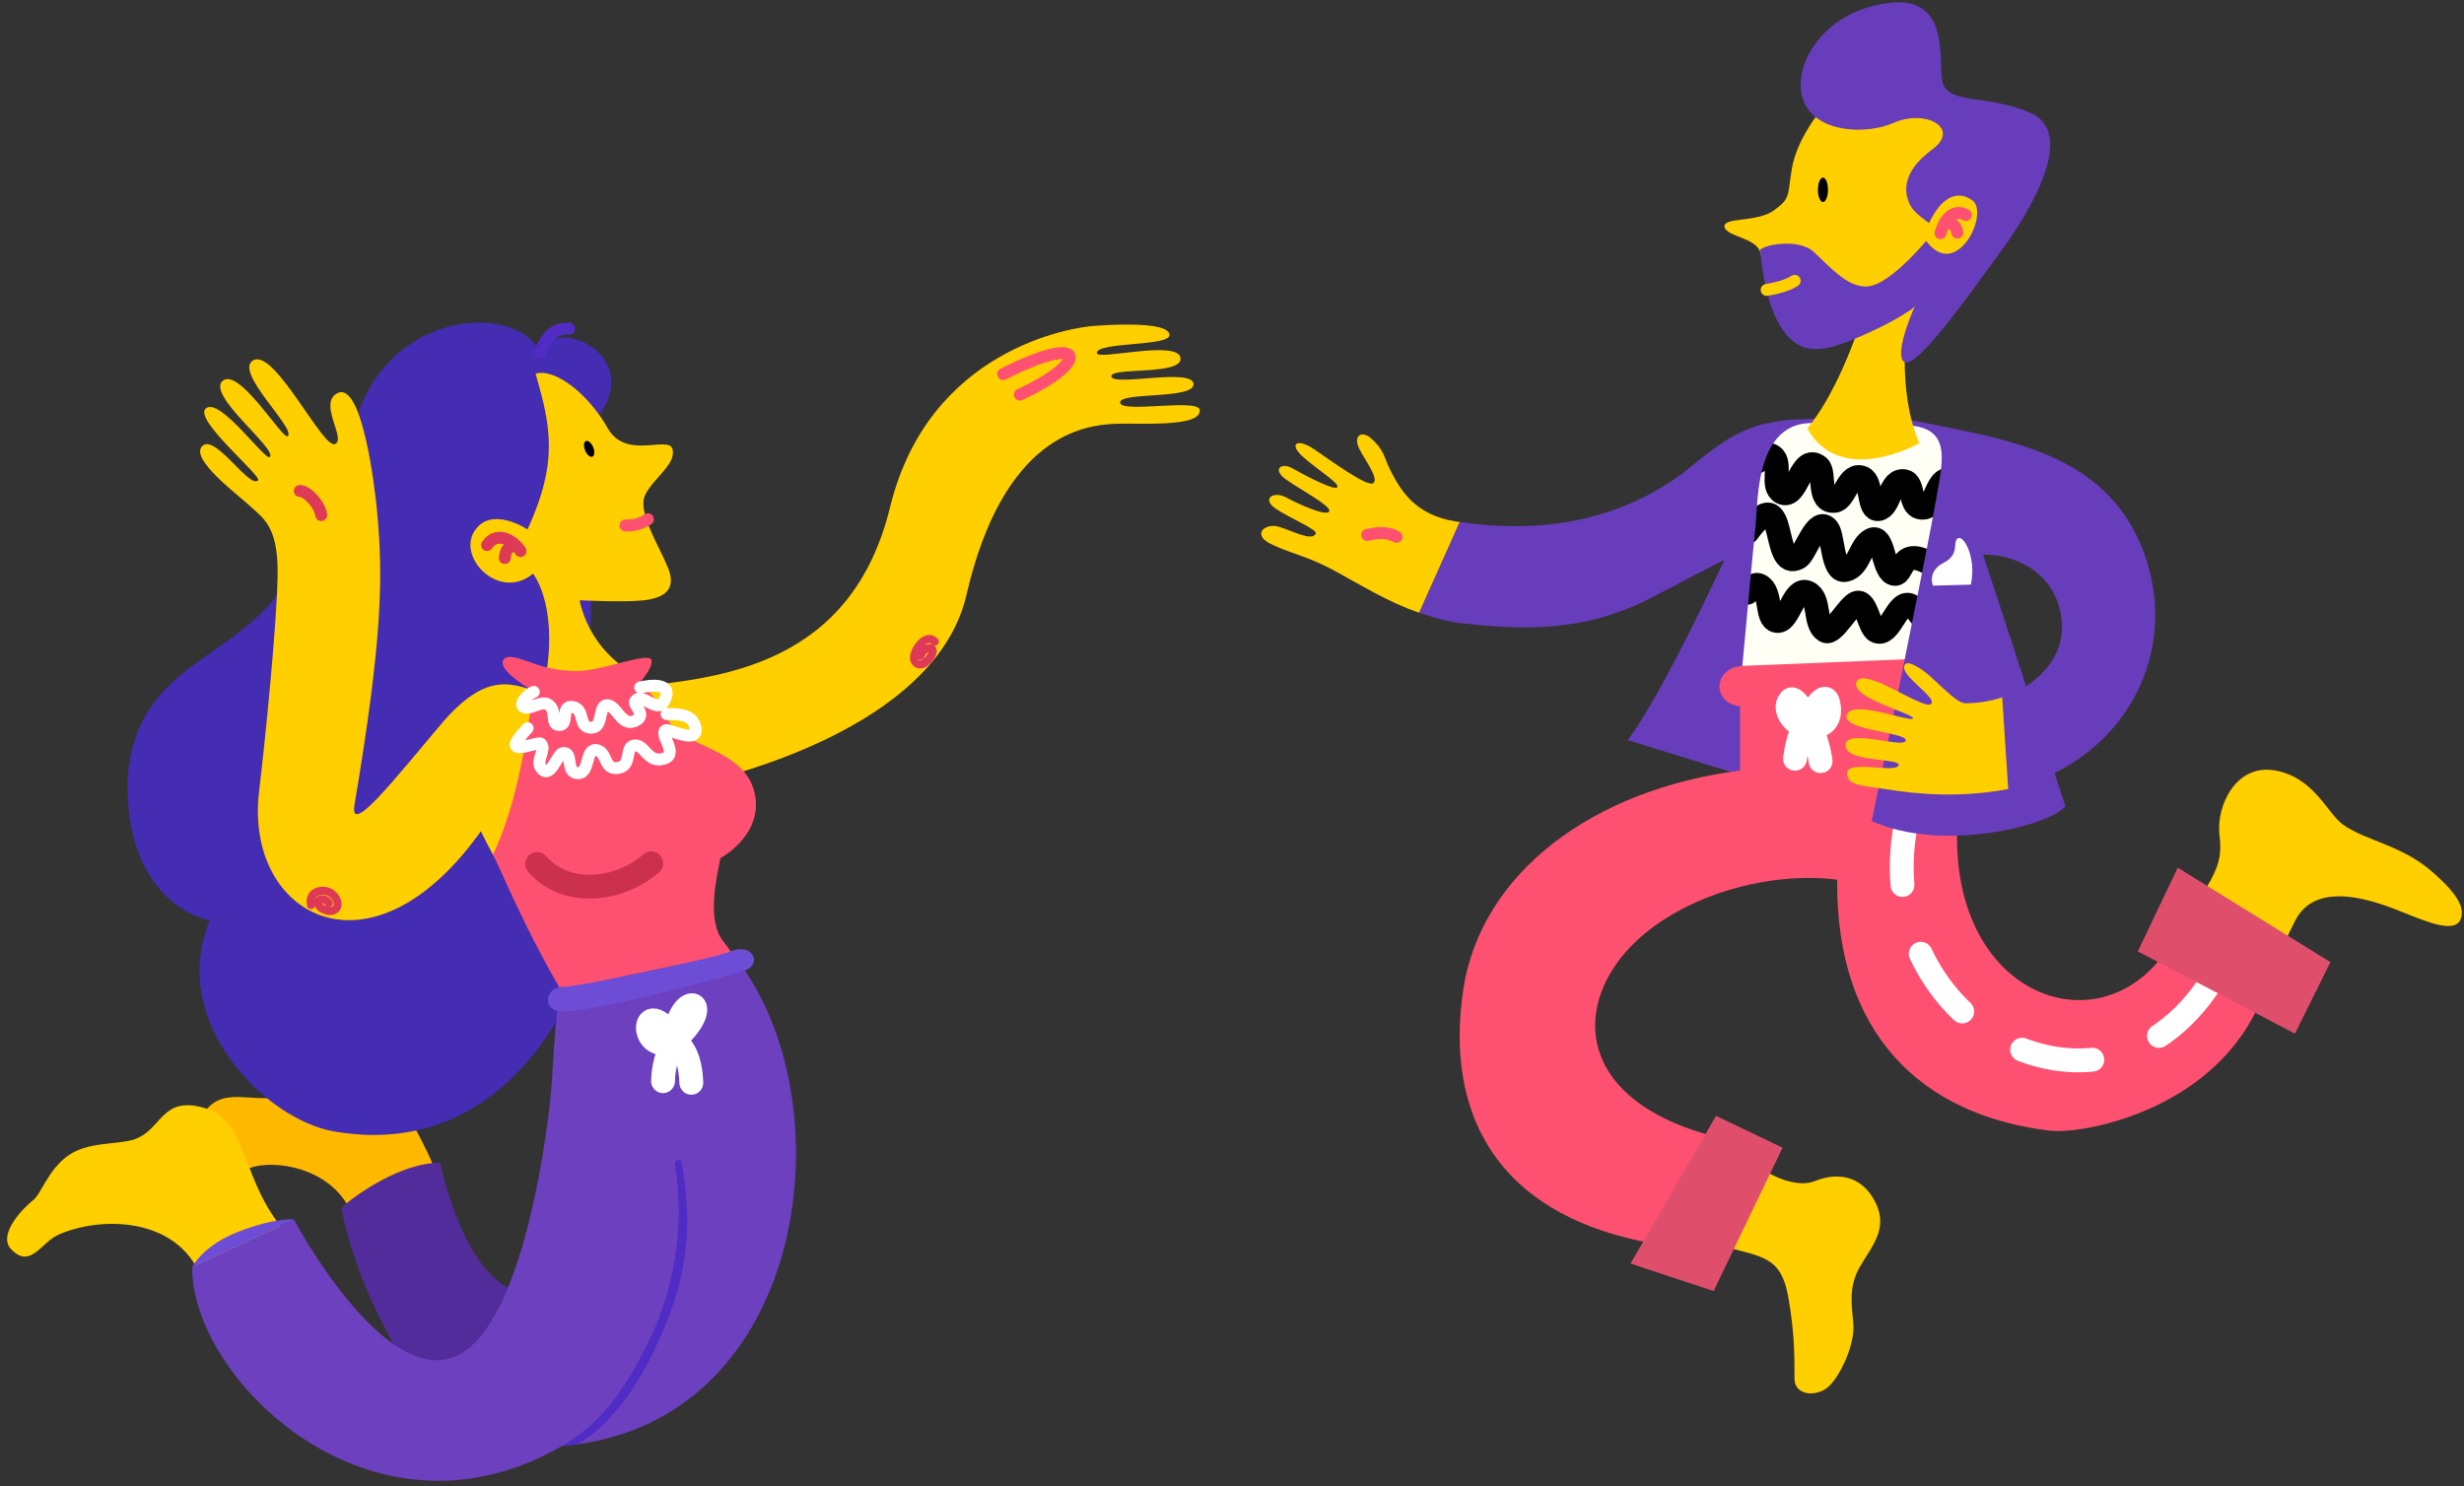 <?xml version="1.0" encoding="UTF-8"?>
<svg width="310px" height="187px" viewBox="0 0 310 187" version="1.1" xmlns="http://www.w3.org/2000/svg" xmlns:xlink="http://www.w3.org/1999/xlink">
    <rect x="0" y="0" width="310" height="187" fill="#333333" stroke="none"/>
    <!-- Generator: sketchtool 54.1 (76490) - https://sketchapp.com -->
    <title>4BD8D589-8D05-4692-826E-9C4903AC345C</title>
    <desc>Created with sketchtool.</desc>
    <g id="Page-1" stroke="none" stroke-width="1" fill="none" fill-rule="evenodd">
        <g id="Mobile" transform="translate(-9, -65)" fill-rule="nonzero">
            <g id="Ilustración" transform="translate(2, -9)">
                <g id="floating-people" transform="translate(0, 0.5)">
                    <g id="Layer_1-3" transform="translate(0, 78.5)">
                        <path d="M61.64,143.015 C62.788,143.071 57.629,134.078 57.629,134.078 C57.629,134.078 46.292,131.984 42.94,132.862 C38.322,134.078 34.732,131.148 32.164,135.807 C30.298,139.2 37.649,142.499 37.649,142.499 C39.021,140.838 47.97,140.868 51.081,147.306 C51.093,147.315 60.488,142.956 61.64,143.015 Z" id="Shape" fill="#FFB900"></path>
                        <path d="M82.261,47.353 C87.843,40.284 77.807,34.585 74.778,39.039 C71.684,33.03 54.304,33.763 51.119,50.452 L43.337,67.535 C37.693,78.198 24.279,77.759 23.054,92.828 C22.669,106.011 29.949,110.191 33.398,110.795 C28.06,123.56 40.402,135.863 48.969,137.365 C71.549,141.321 79.617,118.197 79.617,118.197 L82.261,47.353 Z" id="Shape" fill="#442CB3"></path>
                        <path d="M74.945,39.377 C75.656,37.477 76.638,36.258 78.588,36.355" id="Shape" stroke="#502CC5" stroke-width="1.5" fill-opacity="0" fill="#000000" stroke-linecap="round" stroke-linejoin="round"></path>
                        <path d="M67.007,98.583 C67.007,98.583 69.357,103.643 70.594,104.907 L75.351,90.516 L71.549,90.259 L67.007,98.583 Z" id="Shape" fill="#FFCF00"></path>
                        <path d="M49.447,44.476 C46.965,45.731 50.675,50.367 49.113,50.879 C47.55,51.392 41.615,38.977 38.915,40.314 C36.215,41.651 44.421,49.056 43.178,49.887 C42.538,50.314 37.061,41.162 35.011,42.924 C32.96,44.685 41.768,51.383 40.966,52.493 C40.463,53.188 34.635,44.835 32.881,46.411 C31.321,47.81 39.985,54.906 39.467,55.447 C38.395,56.573 34.05,49.504 32.44,51.135 C30.83,52.767 37.02,57.321 38.557,58.767 C40.093,60.213 42.003,61.221 41.929,67.291 C41.856,73.362 40.334,88.477 39.597,94.566 C37.696,110.241 53.787,119.395 67.844,99.11 L71.523,94.842 C71.523,94.842 75.383,83.061 75.777,82.507 C71.637,81.011 68.364,79.173 62.445,86.183 C56.525,93.193 50.916,100.344 51.604,96.265 C55.153,75.164 55.2,67.55 54.445,59.362 C54.116,55.81 52.494,42.932 49.447,44.476 Z" id="Shape" fill="#FFCF00"></path>
                        <path d="M85.198,81.517 C97.702,80.545 114.119,78.74 118.984,58.811 C123.829,38.98 141.791,36.108 145.111,35.972 C145.736,35.946 154.106,35.301 154.136,37.151 C154.156,38.623 144.917,37.99 144.999,39.433 C145.055,40.385 155.141,37.731 155.517,40.022 C155.893,42.314 146.544,41.133 146.826,42.393 C147.108,43.654 157.109,41.233 157.165,43.339 C157.209,45.298 147.814,44.281 147.922,45.666 C148.031,47.05 157.799,45.077 157.943,46.597 C158.158,48.87 150.011,48.178 147.1,48.34 C143.515,48.54 133.25,49.66 128.591,69.862 C124.498,87.653 94.62,94.71 83.127,95.605 L85.198,81.517 Z" id="Shape" fill="#FFCF00"></path>
                        <path d="M74.375,42.019 C76.385,48.847 77.178,53.312 73.368,61.624 C73.368,61.624 68.717,58.508 66.646,61.904 C64.575,65.3 69.895,70.666 74.067,67.185 C74.067,67.185 77.064,70.89 75.777,79.459 C75.777,79.459 79.928,82.404 84.914,78.551 C82.366,76.547 80.599,73.711 79.919,70.537 C79.919,70.537 85.298,70.805 87.793,70.56 C90.287,70.316 92.249,69.397 91.039,66.437 C89.829,63.477 87.067,59.297 88.227,57.159 C89.388,55.02 92.047,53.395 91.621,51.548 C91.195,49.701 85.745,52.959 83.456,48.876 C81.168,44.794 76.972,41.292 74.375,42.019 Z" id="Shape-2" fill="#FFCF00"></path>
                        <path d="M71.117,77.647 C71.39,77.691 71.667,77.712 71.934,77.777 C73.197,78.086 74.393,78.643 75.659,78.955 C77.089,79.314 78.561,79.474 80.034,79.429 C83.309,79.223 88.794,76.958 88.974,78.089 C89.153,79.22 87.19,81.217 87.19,81.217 C88.054,81.276 89.42,82.416 91.142,85.741 C92.863,89.066 101.004,89.137 102.012,95.152 C102.864,100.218 97.623,102.995 97.623,102.995 C97.206,105.328 95.816,110.792 98.04,113.516 C98.419,113.988 98.772,114.479 99.098,114.989 L77.56,119.557 C74.328,114.079 71.634,108.3 69.04,102.495 C72.821,94.798 74.017,81.918 74.017,81.918 C74.017,81.918 69.513,79.37 70.339,78.033 C70.527,77.721 70.774,77.715 71.117,77.647 Z" id="Shape" fill="#FE5171"></path>
                        <path d="M49.944,147.038 C49.903,146.838 56.604,141.295 62.386,141.321 C62.386,141.321 64.998,154.811 71.816,157.536 C71.816,157.536 73.089,168.001 59.031,168.001 C59.019,168.001 52.409,159.191 49.944,147.038 Z" id="Shape-3" fill="#532C9B"></path>
                        <path d="M42.952,150.06 C37.311,143.736 38.269,136.034 32.71,134.42 C27.152,132.806 27.422,137.348 23.703,138.432 C21.538,139.062 18.015,138.658 15.524,140.449 C13.032,142.24 12.178,145.268 11.146,146.046 C10.115,146.823 6.593,150.311 8.405,152.202 C10.832,154.738 12.157,151.344 14.366,150.361 C19.701,148.004 29.1,148.166 32.176,155.406 C38.95,154.045 42.952,150.06 42.952,150.06 Z" id="Shape" fill="#FFCF00"></path>
                        <path d="M43.977,148.449 C43.977,148.449 54.847,169.026 63.955,165.827 C73.062,162.628 76.147,135.421 76.411,131.389 C76.758,126.111 76.781,123.849 77.539,119.549 L99.089,114.98 C113.893,132.653 109.151,174.439 77.713,176.946 C53.693,190.875 31.042,168.478 31.174,154.443 L43.977,148.449 Z" id="Shape" fill="#6C40BE"></path>
                        <path d="M43.977,148.449 C43.977,148.449 41.627,148.199 37.038,149.972 C32.449,151.745 31.183,154.455 31.183,154.455" id="Shape" fill="#6D4DD6"></path>
                        <path d="M74.158,82.065 C73.053,82.513 71.896,84.165 73.438,84.042 C74.09,83.986 75.177,83.223 75.924,83.635 C77.219,84.357 76.065,86.427 77.542,86.215 C78.562,86.068 77.463,83.42 79.305,84.033 C80.583,84.46 79.719,86.787 81.594,86.551 C82.942,86.38 82.228,83.461 83.544,83.753 C84.696,84.009 85.307,86.651 87.07,85.626 C88.38,84.86 86.573,83.759 86.929,83.223 C87.734,82.012 89.661,84.89 90.557,83.223 C91.859,80.799 88.721,81.226 87.546,81.506" id="Shape" stroke="#FFFFFF" stroke-width="1.5" fill-opacity="0" fill="#000000" stroke-linecap="round" stroke-linejoin="round"></path>
                        <path d="M73.379,86.634 C69.349,90.792 74.643,88.171 75.066,88.595 C75.744,89.276 74.422,90.675 75.022,91.573 C76.17,93.305 77.096,89.885 77.789,89.767 C79.226,89.529 78.045,92.295 79.722,92.295 C81.285,92.295 80.554,89.055 82.131,89.408 C83.468,89.717 82.928,92.009 84.875,91.617 C86.573,91.278 85.528,88.798 86.932,88.798 C88.213,88.798 88.521,91.14 90.598,90.445 C92.417,89.838 89.84,87.299 90.778,86.881 C91.177,86.704 94.797,88.648 94.512,86.678 C94.256,84.881 92.367,84.816 90.863,84.86" id="Shape" stroke="#FFFFFF" stroke-width="1.5" fill-opacity="0" fill="#000000" stroke-linecap="round" stroke-linejoin="round"></path>
                        <path d="M85.692,61.12 C86.692,61.173 87.682,60.9 88.515,60.343" id="Shape" stroke="#FE5171" stroke-width="1.5" fill-opacity="0" fill="#000000" stroke-linecap="round" stroke-linejoin="round"></path>
                        <path d="M46.125,108.901 C45.749,107.042 47.679,106.824 48.504,107.302 C49.729,108.006 49.912,109.717 48.384,109.64 C48.005,109.62 47.291,109.302 47.106,108.93 C46.659,108.032 47.94,107.858 48.372,108.659" id="Shape" stroke="#DF3958" fill-opacity="0" fill="#000000" stroke-linecap="round" stroke-linejoin="round"></path>
                        <path d="M124.616,75.741 C123.406,74.428 121.561,77.294 122.066,78.174 C122.395,78.743 123.121,78.905 123.937,77.827 C125.209,76.145 123.238,76.168 122.827,77.532" id="Shape" stroke="#DF3958" fill-opacity="0" fill="#000000" stroke-linecap="round" stroke-linejoin="round"></path>
                        <path d="M68.279,63.592 C69.454,61.824 71.552,62.891 72.486,64.343" id="Shape" stroke="#DF3958" stroke-width="1.5" fill-opacity="0" fill="#000000" stroke-linecap="round" stroke-linejoin="round"></path>
                        <path d="M71.684,63.656 C70.715,63.921 70.615,64.437 70.509,65.22" id="Shape" stroke="#DF3958" stroke-width="1.5" fill-opacity="0" fill="#000000" stroke-linecap="round" stroke-linejoin="round"></path>
                        <path d="M92.79,141.398 C94.13,149.724 93.707,155.86 89.129,165.291 C84.552,174.722 79.399,176.805 79.399,176.805 C79.399,176.805 78.362,176.925 77.722,176.955 C82.099,174.431 85.066,170.728 88.104,164.826 C91.844,157.678 93.183,149.511 91.923,141.539 C91.881,141.427 91.889,141.302 91.946,141.197 C92.002,141.091 92.101,141.015 92.217,140.988 C92.646,140.856 92.79,141.398 92.79,141.398 Z" id="Shape" fill="#502CC5"></path>
                        <path d="M77.927,119.18 C75.777,119.042 75.086,121.858 77.293,122.241 C80.298,122.759 98.492,117.896 100.713,117.127 C102.934,116.359 101.715,113.593 99.009,114.686 C96.304,115.778 79.158,119.26 77.927,119.18 Z" id="Shape" fill="#6D4DD6"></path>
                        <path d="M91.794,125.746 C92.728,119.124 97.294,121.054 91.87,125.878" id="Shape" stroke="#FFFFFF" stroke-width="3" fill-opacity="0" fill="#000000" stroke-linecap="round" stroke-linejoin="round"></path>
                        <path d="M91.768,125.716 C87.528,119.398 87.264,128.232 91.985,125.864" id="Shape" stroke="#FFFFFF" stroke-width="3" fill-opacity="0" fill="#000000" stroke-linecap="round" stroke-linejoin="round"></path>
                        <path d="M91.782,126.082 C90.918,127.595 90.449,129.303 90.419,131.048" id="Shape" stroke="#FFFFFF" stroke-width="3" fill-opacity="0" fill="#000000" stroke-linecap="round" stroke-linejoin="round"></path>
                        <path d="M92.035,126.111 C93.486,127.266 93.912,129.307 93.977,131.254" id="Shape" stroke="#FFFFFF" stroke-width="3" fill-opacity="0" fill="#000000" stroke-linecap="round" stroke-linejoin="round"></path>
                        <path d="M81.529,52.467 C81.253,52.582 80.842,52.237 80.618,51.692 C80.395,51.147 80.433,50.614 80.712,50.499 C80.991,50.384 81.4,50.729 81.626,51.271 C81.852,51.813 81.808,52.349 81.529,52.467 Z" id="Shape" fill="#000000"></path>
                        <path d="M44.715,56.785 C45.596,56.741 47.256,58.481 47.414,59.816" id="Shape" stroke="#DF3958" stroke-width="1.5" fill-opacity="0" fill="#000000" stroke-linecap="round" stroke-linejoin="round"></path>
                        <path d="M74.581,103.723 C78.03,107.743 84.637,107.328 88.933,103.637" id="Shape" stroke="#CB314D" stroke-width="3" fill-opacity="0" fill="#000000" stroke-linecap="round" stroke-linejoin="round"></path>
                        <path d="M133.215,42.072 C143.792,36.685 144.206,40.55 135.316,44.653" id="Shape" stroke="#FE5171" stroke-width="1.5" fill-opacity="0" fill="#000000" stroke-linecap="round" stroke-linejoin="round"></path>
                    </g>
                    <g id="Layer_25" transform="translate(165.485, 73.5)">
                        <path d="M57.899,87.641 L84.693,85.393 L86.061,54.892 L84.3,53.732 L80.842,52.773 L72.441,52.773 L67.527,52.977 C67.527,52.977 64.298,53.912 64.298,53.912 C64.298,53.912 61.395,60.325 61.395,60.325 C61.395,60.325 61.163,68.01 61.025,68.072 C60.887,68.134 60.259,76.142 60.259,76.142 L58.738,85.216 L57.899,87.641 Z" id="Shape" fill="#FFFFF6"></path>
                        <g id="Playera" transform="translate(61.351, 57.228)" fill="#000000" fill-opacity="0" stroke="#000000" stroke-linecap="round" stroke-linejoin="round" stroke-width="3">
                            <path d="M1.242,0.855 C1.791,0.28 2.436,-0.283 3.141,0.171 C4.433,1.006 2.888,4.006 4.362,4.746 C6.267,5.705 6.731,-0.245 8.95,1.501 C9.831,2.207 8.765,6.053 11.005,5.791 C12.294,5.637 12.699,2.168 14.483,2.906 C15.713,3.416 15.185,7.021 16.491,6.835 C17.985,6.62 17.903,2.959 19.788,3.339 C20.924,3.566 20.425,6.289 21.69,6.617 C24.279,7.269 23.378,0.867 27.032,3.988" id="Shape"></path>
                            <path d="M0.023,9.735 C5.196,2.655 2.877,14.873 6.405,12.941 C7.286,12.454 8.753,7.605 10.098,9.336 C10.826,10.286 10.685,14.87 12.355,14.49 C14.117,14.086 14.158,11.443 15.619,10.708 C17.14,9.941 17.04,14.336 18.308,14.923 C19.776,15.602 18.913,10.947 23.613,14.095" id="Shape"></path>
                            <path d="M0,17.357 C0.294,16.862 0.881,16.086 1.579,16.472 C3.085,17.269 2.319,20.602 3.658,20.897 C5.24,21.239 5.765,16.555 7.568,17.331 C9.253,18.056 8.328,21.257 9.825,22.16 C10.785,22.75 12.76,18.888 13.805,18.62 C15.027,18.325 15.302,21.806 16.28,22.21 C17.941,22.891 18.831,18.419 20.366,18.906 C21.449,19.251 21.752,20.676 22.841,21.068" id="Shape"></path>
                        </g>
                        <path d="M67.641,52.776 C69.35,52.776 71.751,52.502 70.53,52.776 C69.905,52.912 71.493,53.479 70.903,53.366 C62.325,51.912 62.71,62.974 62.405,65.924 C62.064,69.21 60.502,86.199 60.502,86.199 L62.968,89.65 L62.968,98.278 L46.286,93.134 C50.528,87.674 58.468,70.443 58.468,70.443 C58.468,70.443 58.468,70.381 49.506,75.095 C40.544,79.809 32.396,79.175 25.647,78.458 C23.718,78.293 21.878,77.7 20.052,77.086 L25.16,65.676 C35.252,67.187 45.009,65.638 53.313,59.482 C58.383,55.355 61.089,53.098 67.641,52.776 Z" id="Shape" fill="#683DBC"></path>
                        <path d="M61.11,83.777 C57.127,83.7 56.66,88.432 60.432,88.877 L60.432,96.966 C42.156,99.284 27.813,109.686 25.597,124.63 C23.381,139.574 29.184,153.772 51.857,156.846 C51.857,156.846 61.838,144.043 59.24,143.494 L59.24,143.494 C42.153,139.854 39.423,129.727 44.475,121.875 C49.65,113.827 62.51,109.42 72.655,110.692 C72.467,129.996 83.152,140.344 99.438,142.282 C103.38,142.751 119.42,139.922 125.563,126.789 L126.987,125.075 C126.987,125.075 117.3,113.169 115.697,116.703 C108.379,132.822 87.121,126.954 87.743,104.497 L87.588,98.302 L86.449,82.75 L61.11,83.777 Z" id="Shape" fill="#FE5171"></path>
                        <path d="M13.867,55.027 C15.728,56.661 15.57,57.42 16.406,59.098 C17.683,61.662 19.532,64.83 24.716,65.623 L25.16,65.685 L20.052,77.095 C16.104,75.771 12.575,73.511 8.924,71.558 C5.598,69.833 3.476,69.532 1.253,68.372 C-0.969,67.213 0.707,65.765 2.428,66.287 C4.148,66.809 6.537,68.139 7.048,67.172 C7.342,66.635 3.869,65.263 2.025,64.018 C0.182,62.774 1.732,61.729 3.349,62.605 C4.967,63.482 8.389,65.013 8.745,64.358 C9.1,63.703 5.137,61.641 3.308,60.331 C1.479,59.021 2.789,58.178 4.057,58.903 C5.325,59.629 9.634,61.936 9.781,61.263 C9.892,60.738 7.752,59.449 5.633,57.653 C3.514,55.856 4.647,55.048 6.84,56.526 C9.032,58.004 13.591,61.378 14.307,60.785 C15.024,60.192 13.177,57.791 12.546,56.511 C11.715,54.868 12.757,54.195 13.867,55.027 Z" id="Shape" fill="#FFCF00"></path>
                        <path d="M81.579,102.426 C75.473,128.208 105.676,145.152 119.654,123.6" id="Shape" stroke="#FFFFFF" stroke-width="3" fill-opacity="0" fill="#000000" stroke-linecap="round" stroke-dasharray="9"></path>
                        <path d="M101.364,101.453 C99.453,103.866 85.944,107.352 77,103.317 C77,103.317 84.001,69.325 85.14,62.608 C85.909,58.054 87.08,53.921 81.67,53.529 C80.871,53.47 81.335,52.977 80.957,52.664 C80.957,52.664 90.412,54.894 91.492,55.125 C92.572,55.355 90.705,68.865 90.705,68.865 L101.364,101.453 Z" id="Shape-4" fill="#683DBC"></path>
                        <path d="M81.432,52.773 C93.737,55.322 107.44,56.656 111.749,71.063 C115.542,84.154 107.176,96.559 94.166,99.273 L93.412,87.741 C94.177,87.548 94.916,87.258 95.61,86.88 C96.852,86.081 102.168,83.078 100.665,76.697 C99.13,70.169 91.148,68.591 87.679,70.644 L87.837,56.647 L85.624,54.278 L81.432,52.773 Z" id="Shape" fill="#683DBC"></path>
                        <path d="M116.766,115.636 C120.288,109.765 121.187,108.733 120.752,105.084 C120.318,101.435 122.807,96.078 127.742,96.951 C132.676,97.824 134.296,102.355 136.307,103.774 C139.228,105.839 143.531,106.284 147.4,109.606 C151.269,112.928 151.428,114.447 151.152,115.479 C150.585,117.585 147.007,116.069 143.848,114.804 C140.69,113.538 133.031,110.518 130.307,115.795 C128.135,120.001 128.569,120.279 128.569,120.279 L116.766,115.636 Z" id="Shape" fill="#FFCF00"></path>
                        <polygon id="Shape" fill="#DF4F6B" points="115.504 109.187 110.472 119.715 130.243 130.066 134.713 121.069"></polygon>
                        <path d="M58.468,156.846 C62.968,158.167 65.551,157.981 66.476,163.073 C67.401,168.164 67.254,171.439 67.289,173.557 C67.324,175.675 70.248,175.861 71.727,174.338 C73.207,172.816 74.91,169.029 74.686,166.568 C74.463,164.108 74.076,161.866 75.538,159.356 C77,156.846 79.09,154.636 77.499,151.365 C75.908,148.093 72.957,147.385 69.866,148.612 C66.775,149.84 62.528,146.68 62.528,146.68 L58.468,156.846 Z" id="Shape" fill="#FFCF00"></path>
                        <path d="M84.702,73.694 C84.702,73.694 83.939,71.895 86.061,70.812 C88.184,69.729 87.092,68.086 87.867,67.724 C88.641,67.361 90.197,70.331 89.466,73.567 L84.702,73.694 Z" id="Shape" fill="#FFFFFF"></path>
                        <polygon id="Shape" fill="#DF4F6B" points="57.411 140.415 46.656 158.999 57.109 162.462 65.78 144.424"></polygon>
                        <path d="M81.147,45.579 C81.185,48.797 81.561,52.443 82.985,55.771 C82.985,55.771 73.063,61.411 68.895,53.912 C71.595,50.635 73.656,45.93 75.009,42.239 C72.271,43.529 68.223,44.269 65.78,40.428 C64.586,38.549 63.485,33.732 63.003,31.815 C62.522,29.897 58.709,29.794 58.477,28.549 C58.245,27.304 62.551,28.015 64.677,26.484 C66.802,24.953 66.385,24.679 66.952,21.236 C67.518,17.794 70.066,14.578 70.066,14.578 L75.1,8.59 L81.758,9.33 L88.618,15.605 L93.315,22.233 L92.842,28.95 L88.357,35.673 L84.027,40.334 L81.147,45.579 Z" id="Shape" fill="#FFCF00"></path>
                        <path d="M76.348,0.982 C70.266,2.835 66.808,8.841 68.475,12.817 C70.142,16.794 76.448,16.926 79.718,15.472 C83.78,13.67 88.231,16.139 84.629,18.794 C82.28,20.534 80.519,22.847 81.731,25.599 C82.944,28.351 88.189,28.658 85.166,33.384 C82.142,38.11 79.65,44.838 81.147,45.579 C82.741,46.36 89.367,36.93 93.303,31.552 C97.239,26.174 102.696,16.708 96.975,14.21 C91.254,11.711 86.205,13.354 85.821,9.906 C85.436,6.457 86.833,-2.215 76.348,0.982 Z" id="Shape" fill="#683DBC"></path>
                        <path d="M62.968,31.511 C62.904,30.956 67.624,29.812 69.702,31.697 C71.78,33.582 74.399,36.8 77.199,35.897 C80,34.995 84.056,30.192 84.963,28.924 C85.87,27.655 86.901,30.145 86.24,31.655 C85.58,33.166 83.995,37.228 82.451,38.549 C80.907,39.871 77.27,41.644 74.974,42.588 C72.679,43.531 70.081,44.493 68.055,43.529 C63.77,41.487 63.141,33.039 62.968,31.511 Z" id="Shape" fill="#683DBC"></path>
                        <path d="M83.733,29.236 C85.43,24.705 87.764,23.817 89.666,25.219 C91.894,26.859 87.55,35.688 83.698,30.107 L83.733,29.236 Z" id="Shape" fill="#FFCF00"></path>
                        <path d="M81.605,83.435 C83.54,83.983 84.975,85.774 86.469,87.042 C87.077,87.562 87.849,88.328 88.686,88.494 C90.292,88.506 91.891,88.256 93.417,87.753 L94.172,99.284 L93.952,99.329 C88.198,100.376 82.982,99.998 78.635,99.287 C75.778,98.818 73.832,98.889 73.917,97.249 C74.002,95.609 79.917,97.329 80.375,96.326 C80.833,95.323 73.712,96.031 73.712,93.789 C73.712,91.547 80.974,94.258 81.282,93.199 C81.591,92.14 73.183,91.942 73.859,89.954 C74.534,87.966 82.013,90.975 82.192,90.396 C82.371,89.818 74.187,87.783 75.086,85.812 C76.013,83.774 83.475,89.396 84.45,88.594 C85.424,87.792 80.111,84.812 81.221,83.579 C81.388,83.443 81.265,83.517 81.605,83.435 Z" id="Shape" fill="#FFCF00"></path>
                        <path d="M70.864,25.419 C70.515,25.419 70.23,24.732 70.23,23.882 C70.23,23.033 70.524,22.345 70.864,22.345 C71.205,22.345 71.496,23.033 71.496,23.882 C71.496,24.732 71.214,25.419 70.864,25.419 Z" id="Shape" fill="#000000"></path>
                        <path d="M63.784,36.481 C64.829,36.325 66.473,35.918 67.307,35.337" id="Shape" stroke="#FFCF00" stroke-width="1.5" fill-opacity="0" fill="#000000" stroke-linecap="round" stroke-linejoin="round"></path>
                        <g id="Listón" transform="translate(66.341, 87.907)" fill="#000000" fill-opacity="0" stroke="#FFFFFF" stroke-linecap="round" stroke-linejoin="round" stroke-width="3">
                            <path d="M2.519,2.85 C2.83,2.971 1.051,-0.475 0.434,0.162 C-0.784,1.425 1.333,3.614 2.249,3.307 C2.398,3.254 4.744,-1.749 5.216,0.687 C5.774,3.555 3.426,3.664 2.384,3.443 C1.438,4.298 1.113,6.92 1.001,7.572" id="Shape"></path>
                            <path d="M2.642,3.307 C3.587,4.389 4.11,6.965 4.227,7.873" id="Shape"></path>
                        </g>
                        <path d="M88.821,27.048 C87.171,26.139 86.052,27.888 85.653,29.345" id="Shape" stroke="#FE5171" stroke-width="1.5" fill-opacity="0" fill="#000000" stroke-linecap="round" stroke-linejoin="round"></path>
                        <path d="M86.346,27.962 C87.3,28.065 87.673,28.57 87.764,29.275" id="Shape" stroke="#FE5171" stroke-width="1.5" fill-opacity="0" fill="#000000" stroke-linecap="round" stroke-linejoin="round"></path>
                        <path d="M13.527,67.313 C14.407,67.136 15.848,66.777 17.213,67.561" id="Shape" stroke="#FE5171" stroke-width="1.5" fill-opacity="0" fill="#000000" stroke-linecap="round" stroke-linejoin="round"></path>
                    </g>
                </g>
            </g>
        </g>
    </g>
</svg>